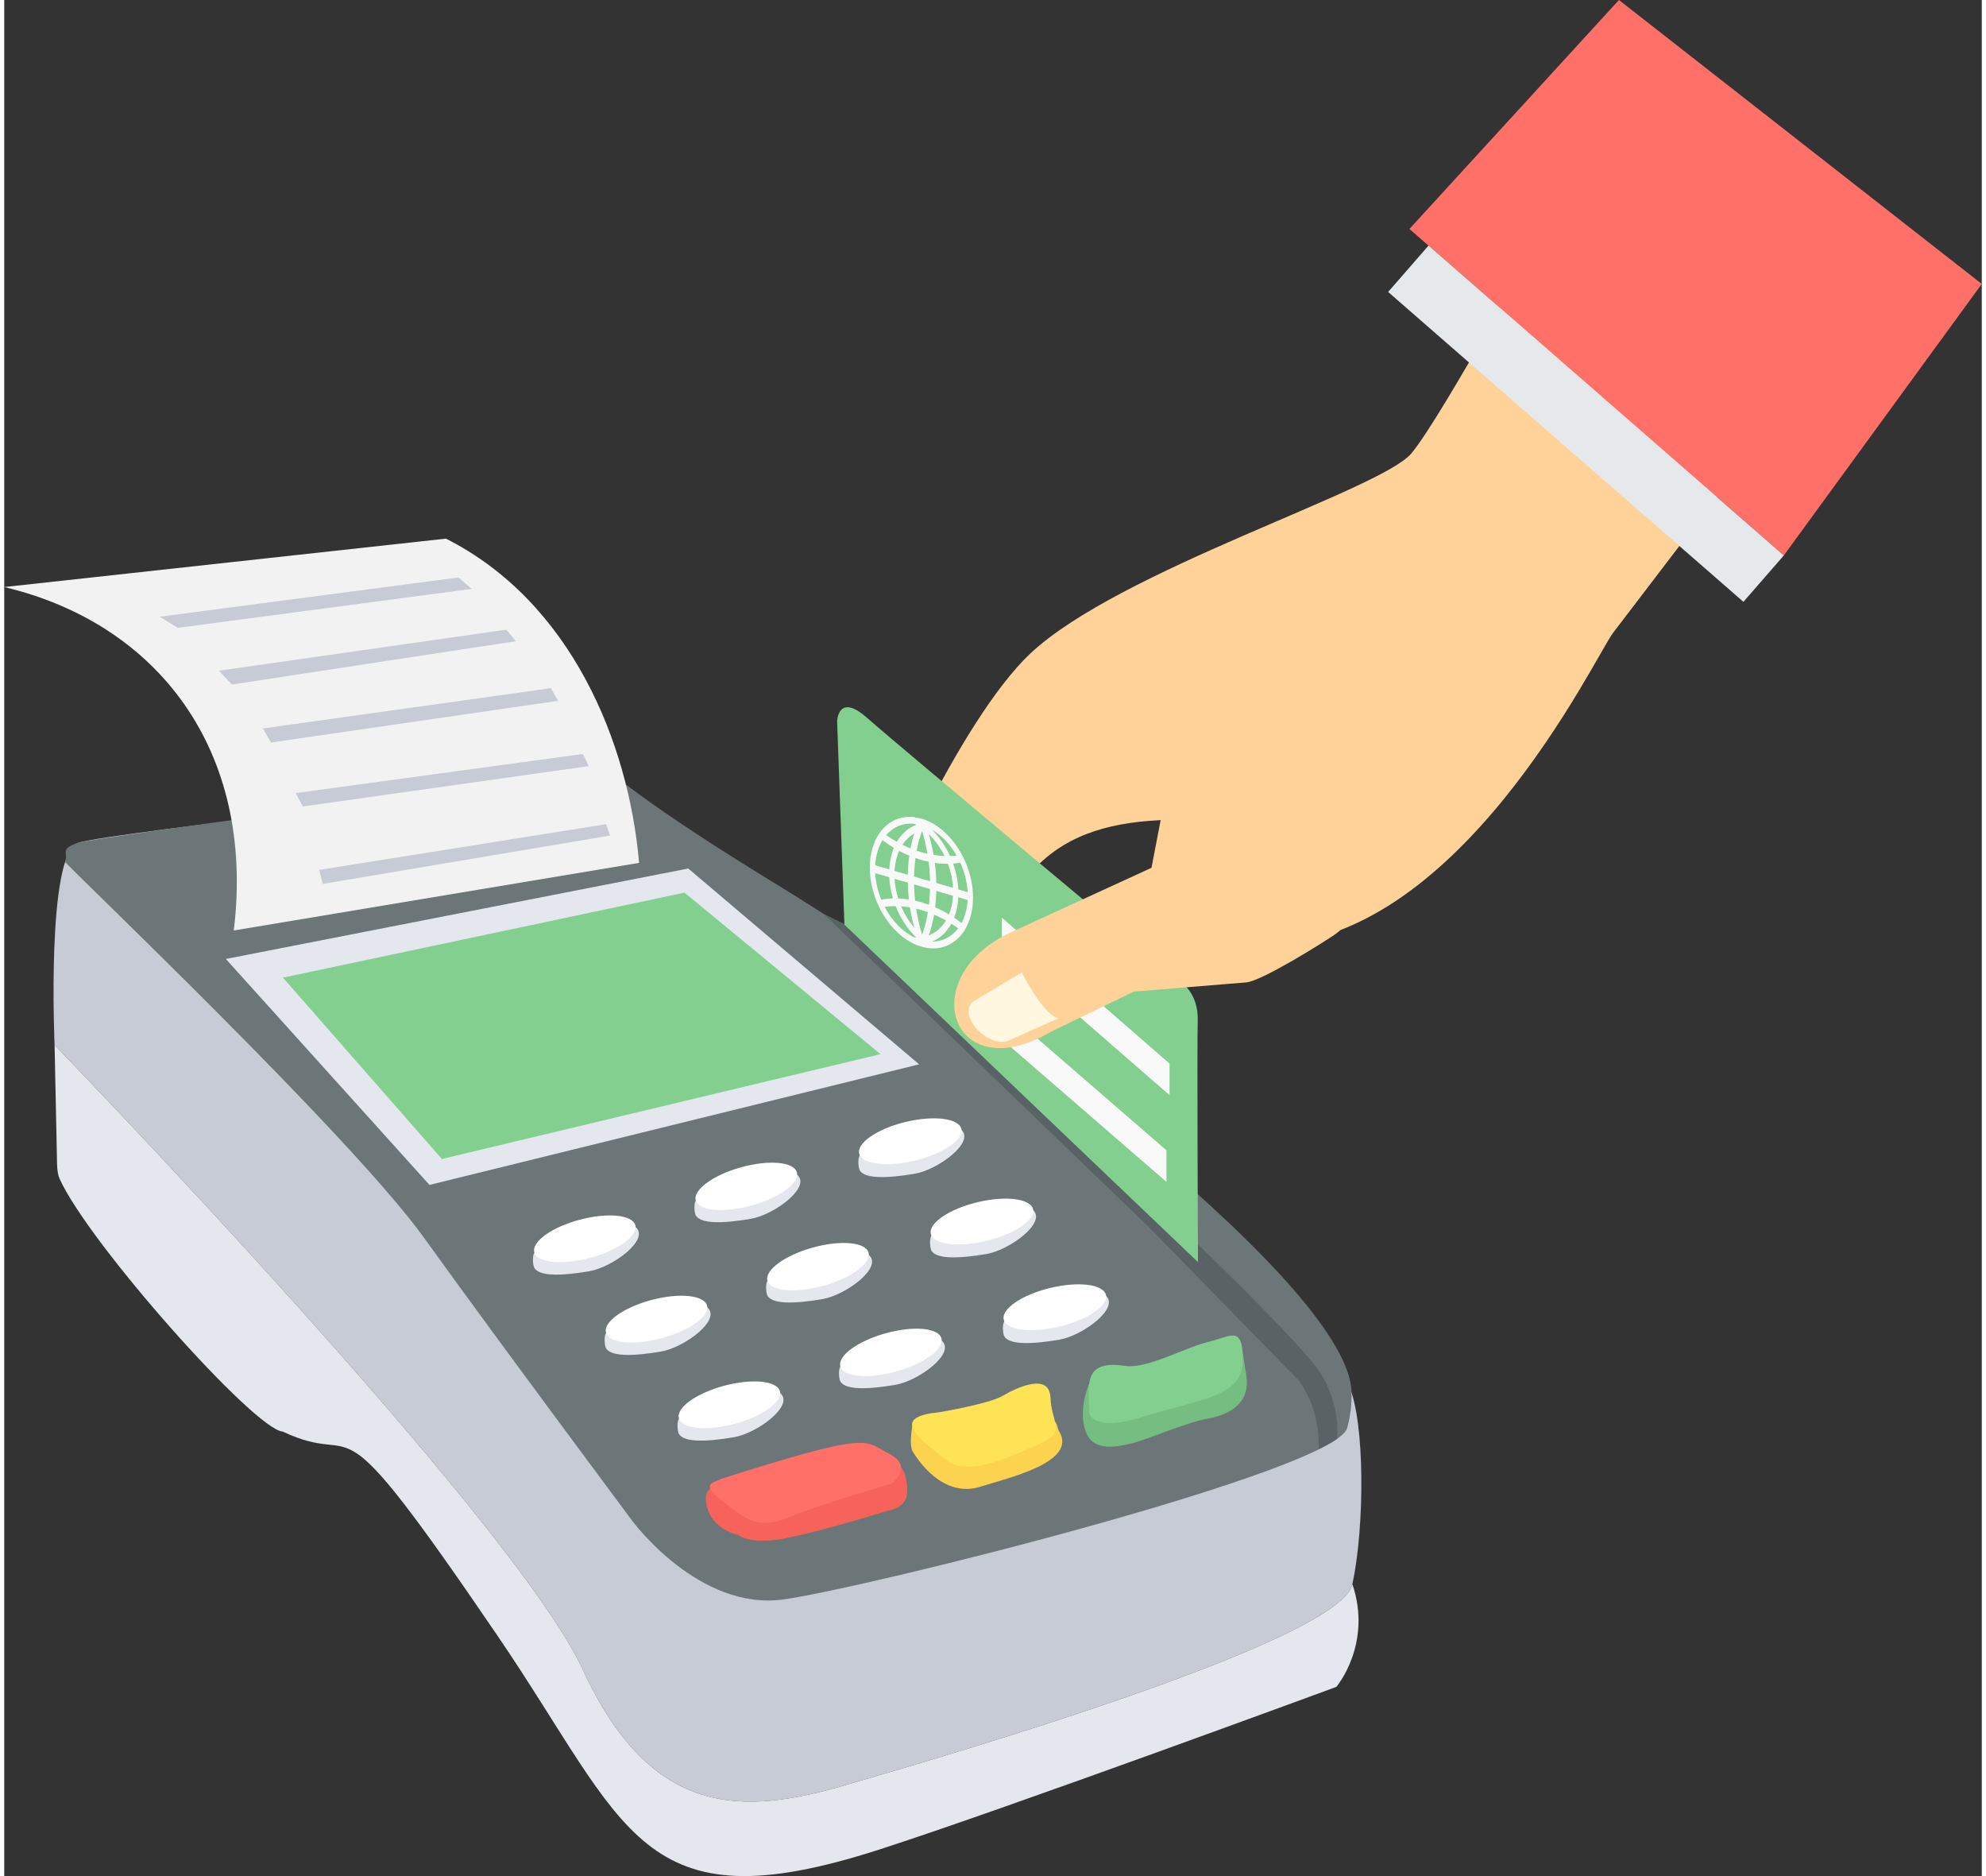 <?xml version="1.0" ?><!DOCTYPE svg  PUBLIC '-//W3C//DTD SVG 1.1//EN'  'http://www.w3.org/Graphics/SVG/1.1/DTD/svg11.dtd'><svg height="170px" style="shape-rendering:geometricPrecision; text-rendering:geometricPrecision; image-rendering:optimizeQuality; fill-rule:evenodd; clip-rule:evenodd" version="1.1" viewBox="0 0 30358 28794" width="180px" xml:space="preserve" xmlns="http://www.w3.org/2000/svg" xmlns:xlink="http://www.w3.org/1999/xlink"><rect x="0" y="0" width="30358" height="28794" fill="#333333" stroke="none"/><defs><style type="text/css">
   <![CDATA[
    .fil3 {fill:#596366}
    .fil2 {fill:#6C7678}
    .fil12 {fill:#75BD80}
    .fil6 {fill:#83CF8F}
    .fil1 {fill:#C6CBD6}
    .fil5 {fill:#E4E7ED}
    .fil15 {fill:#E5E9EC}
    .fil4 {fill:#F2F2F2}
    .fil8 {fill:#F7635B}
    .fil13 {fill:#F9F9F9}
    .fil10 {fill:#FCD34E}
    .fil0 {fill:#FED298}
    .fil9 {fill:#FF7069}
    .fil11 {fill:#FFE356}
    .fil14 {fill:#FFF7DF}
    .fil7 {fill:white}
   ]]>
  </style></defs><g id="Layer_x0020_1"><g id="_434816584"><path class="fil0" d="M15747 10035c1364,-1287 5381,-2507 5857,-3079 476,-572 2139,-3632 2139,-3632l2604 2270c174,410 335,854 482,1327l-2132 2793c-274,359 -2388,4850 -5438,4791l-814 -878 58 -1037c-1778,-76 -3040,248 -3501,2563l571 454c3,1034 -438,957 -1198,527 -690,-391 -1017,-889 -1098,-1436 0,-581 1397,-3650 2470,-4663z"/><path class="fil1" d="M8456 12033c0,0 -6829,739 -7322,903 -492,164 -361,3103 -361,3103 0,0 7043,7273 8110,9588 1067,2315 2496,2216 4023,1773 1526,-443 7601,-2208 7790,-3086 189,-879 197,-2496 -58,-3062 -254,-567 -7240,-6617 -9062,-7618 -1823,-1002 -3120,-1601 -3120,-1601z"/><path class="fil2" d="M9264 11817c0,0 -7842,1023 -8130,1119 -288,96 -148,134 -199,292 66,100 4378,4195 5510,5770 1133,1576 3202,4351 3202,4351 0,0 1018,1379 2315,1199 1297,-181 8455,-1970 8652,-2627 52,-175 71,-364 70,-547 -25,-1583 -5292,-5644 -8862,-7822 -1970,-1202 -2558,-1735 -2558,-1735z"/><path class="fil3" d="M20178 22242c115,-56 211,-109 283,-159 2,-17 58,-495 -242,-991 -300,-496 -2570,-2646 -2701,-2766l-4535 -4101 -408 -202 4991 4804 2285 2339c19,19 352,408 327,1076zm-7598 -8121c62,30 44,21 0,0z"/><path class="fil4" d="M0 9010l6781 -743c1918,968 2804,3121 2965,4976l-6222 1038c335,-2769 -1174,-4714 -3524,-5271z"/><polygon class="fil5" points="3402,14718 6528,18186 14045,16335 10501,13330 "/><polygon class="fil6" points="4279,15005 6719,17788 13452,16179 10443,13700 "/><path class="fil5" d="M773 16039l36 1726c1,55 -3,229 40,325 449,994 2995,3856 3427,3882 1281,607 643,-766 3302,3141 2003,2942 2160,4464 5851,3275 1938,-624 7021,-2498 7021,-2498 0,0 557,-657 246,-1576 -189,878 -6264,2643 -7790,3086 -1527,443 -2956,542 -4023,-1773 -1067,-2315 -8110,-9588 -8110,-9588z"/><path class="fil6" d="M12898 14192l-112 -3125c0,0 17,-443 460,-49 443,394 4752,3986 4797,4025 29,44 291,195 279,624 -12,429 4,3704 4,3704l-5428 -5179z"/><path class="fil5" d="M8821 18925c362,-100 751,-195 871,-93 226,191 -352,617 -708,678 -438,76 -811,85 -856,-76 -12,-42 -23,-157 10,-205 92,-136 367,-216 683,-304z"/><ellipse class="fil7" rx="8620" ry="3255" transform="matrix(0.09 -0.024 0.024 0.09 8913.09 19012.9)"/><path class="fil5" d="M11300 18121c362,-101 751,-196 871,-93 226,191 -352,617 -708,678 -438,75 -811,85 -856,-77 -12,-42 -23,-156 10,-205 92,-136 367,-215 683,-303z"/><ellipse class="fil7" rx="8620" ry="3255" transform="matrix(0.09 -0.025 0.025 0.09 11392.2 18208.4)"/><path class="fil5" d="M13817 17428c361,-100 750,-195 871,-93 226,191 -352,617 -708,679 -438,75 -812,84 -856,-77 -12,-42 -23,-157 10,-205 92,-136 367,-216 683,-304z"/><ellipse class="fil7" rx="8620" ry="3255" transform="matrix(0.091 -0.022 0.022 0.091 13909 17515.9)"/><path class="fil5" d="M9921 20158c362,-101 751,-196 872,-94 225,192 -353,618 -709,679 -437,75 -811,85 -856,-77 -12,-42 -22,-157 10,-205 93,-136 367,-215 683,-303z"/><ellipse class="fil7" rx="8620" ry="3255" transform="matrix(0.09 -0.024 0.024 0.09 10013.4 20245.2)"/><path class="fil5" d="M12400 19353c362,-100 751,-196 872,-93 225,191 -353,617 -709,678 -437,76 -811,85 -856,-76 -12,-43 -22,-157 10,-205 93,-136 367,-216 683,-304z"/><ellipse class="fil7" rx="8620" ry="3255" transform="matrix(0.09 -0.025 0.025 0.09 12492.5 19440.7)"/><path class="fil5" d="M14917 18661c362,-101 751,-196 872,-94 225,192 -353,618 -709,679 -438,75 -811,85 -856,-77 -12,-42 -22,-157 10,-205 93,-136 367,-215 683,-303z"/><ellipse class="fil7" rx="8620" ry="3255" transform="matrix(0.091 -0.022 0.022 0.091 15009.3 18748.2)"/><path class="fil5" d="M11040 21473c362,-101 751,-196 872,-93 225,191 -353,617 -709,678 -438,75 -811,85 -856,-76 -12,-43 -22,-157 10,-205 93,-137 367,-216 683,-304z"/><ellipse class="fil7" rx="8620" ry="3255" transform="matrix(0.09 -0.024 0.024 0.09 11132.4 21560.5)"/><path class="fil5" d="M13520 20669c361,-101 750,-196 871,-94 225,191 -353,618 -709,679 -437,75 -811,85 -856,-77 -12,-42 -22,-157 11,-205 92,-136 367,-215 683,-303z"/><ellipse class="fil7" rx="8620" ry="3255" transform="matrix(0.09 -0.025 0.025 0.09 13611.5 20756.1)"/><path class="fil5" d="M16036 19976c362,-101 751,-196 872,-93 225,191 -353,617 -709,678 -438,75 -811,85 -856,-76 -12,-43 -22,-157 10,-206 93,-135 367,-215 683,-303z"/><ellipse class="fil7" rx="8620" ry="3255" transform="matrix(0.091 -0.022 0.022 0.091 16128.3 20063.6)"/><path class="fil8" d="M10839 22848c0,0 -137,70 -24,355 113,285 449,354 449,354 0,0 179,164 753,48 575,-115 1556,-421 1556,-421 0,0 304,-33 290,-319 -14,-286 -97,-344 -97,-344l-2927 327z"/><path class="fil9" d="M11009 22696c-65,43 -212,54 -170,152 19,43 71,101 180,186 363,281 547,453 1029,252 483,-201 1580,-517 1580,-517 0,0 343,-261 -48,-459 -391,-199 -235,-355 -2571,386z"/><path class="fil10" d="M13939 21894c0,0 -52,286 7,383 60,98 451,732 1049,538 400,-129 1491,-371 1199,-846 -24,-38 -26,-115 -62,-146 -382,-337 -2037,54 -2037,54l-156 17z"/><path class="fil11" d="M14359 21674c0,0 756,-126 969,-251 212,-125 718,-364 733,27 15,391 249,523 -146,699 -395,176 -1123,541 -1459,257 -197,-166 -482,-362 -517,-512 -24,-105 76,-187 420,-220z"/><path class="fil12" d="M16654 21241c0,0 -173,385 -55,722 117,338 501,236 707,190 206,-45 856,-327 1168,-380 312,-53 662,-223 594,-660 -67,-437 -79,-494 -79,-494l-2335 622z"/><path class="fil6" d="M16655 21678c0,0 27,319 843,62 817,-256 1518,-297 1516,-850 -2,-553 -158,-388 -533,-294 -376,94 -937,418 -1280,367 -658,-98 -547,314 -546,715z"/><path class="fil1" d="M2387 9465l4586 -602 205 175 -4514 598 -277 -171zm2449 3886l4405 -702 59 175 -4410 742 -54 -215zm-361 -1179l4409 -600 89 186 -4390 620 -108 -206zm-503 -992l4419 -618 112 194 -4409 640 -122 -216zm-677 -886l4412 -630 147 177 -4359 665 -200 -212z"/><path class="fil13" d="M14992 15187l2850 2468 0 485 -2850 -2469 0 -484zm323 -1103l2574 2239 0 485 -2574 -2240 0 -484z"/><path class="fil0" d="M15455 14309l2157 -990 349 -1815c398,-2068 3906,1842 2460,2843 -147,102 -1115,712 -1356,731l-1723 141 -1265 612c-1532,906 -2123,-833 -622,-1522z"/><path class="fil14" d="M15420 15969c-293,129 -781,-355 -558,-591l759 -453c0,0 332,665 566,703l-767 341z"/><polygon class="fil9" points="27319,8525 21572,3514 24788,0 30358,4358 "/><polygon class="fil15" points="27319,8525 21865,3769 21245,4481 26699,9237 "/><path class="fil13" d="M14080 12564c51,15 101,35 149,60l0 0 3 2c5,3 10,6 16,9l1 0 3 2c5,3 9,5 14,8l3 2c6,3 11,7 17,10l3 2c5,4 11,7 16,11l4 2c4,3 8,6 13,9l3 2 3 2c5,3 9,6 13,9l3 3 1 0c5,4 10,8 15,11l0 0 3 3 0 0c5,4 10,7 15,11l1 1 3 3c4,3 8,6 12,10l1 0 3 2 3 3c4,3 8,7 12,10l0 1 3 2c5,5 10,9 15,13l0 0 3 3c260,237 438,622 438,1006 0,385 -178,666 -438,752l-3 1 0 0c-5,2 -10,4 -15,5l-3 1 0 0c-4,1 -8,2 -12,3l-3 1 -3 1 -1 0c-4,1 -8,2 -12,3l-3 0 -1 1c-5,1 -10,2 -15,3l0 0 -3 0 0 0c-5,1 -10,2 -15,3l-1 0 -3 0c-4,1 -8,1 -13,2l-3 0 -3 1c-5,0 -9,1 -13,1l-4 0c-5,1 -11,1 -16,1l-3 0c-6,1 -11,1 -17,1l-3 0c-5,0 -9,0 -14,0l-3 0 -1 0c-6,0 -11,-1 -16,-1l-3 0 0 0c-48,-3 -98,-11 -149,-26 -38,-11 -75,-25 -112,-42l0 0 0 0c-12,-6 -24,-12 -36,-18l-5 -3c-4,-2 -9,-4 -13,-7l-5 -2 0 -1c-31,-17 -61,-36 -91,-58l0 0 -5 -3c-4,-3 -8,-7 -12,-10l-5 -3c-297,-228 -508,-647 -508,-1065 0,-419 211,-715 508,-771l5 0c6,-1 11,-2 17,-3 30,-4 60,-6 91,-6l0 0 5 0c4,1 9,1 13,1l5 0c12,1 24,2 36,3l0 0c33,10 74,12 112,23zm-110 228c-23,71 -43,147 -58,229 -42,-17 -82,-35 -122,-55 48,-74 110,-133 180,-174zm-267 128c-56,-31 -111,-66 -164,-103 108,-125 258,-190 429,-174 11,5 21,11 32,16 -122,47 -224,137 -297,261zm-221 -25c56,42 115,82 175,119 -40,96 -64,206 -70,329l-216 -63c8,-151 48,-282 111,-385zm257 165c50,26 102,51 155,73 -13,92 -21,190 -23,292l-203 -58c6,-116 31,-219 71,-307zm132 486c2,87 7,174 17,259 -57,-9 -112,-15 -165,-17 -30,-97 -49,-198 -55,-300l203 58zm-228 242c-63,2 -122,9 -179,20 -53,-128 -86,-267 -93,-407l216 63c5,110 24,219 56,324zm-128 131c54,-8 111,-12 169,-12 73,185 183,352 316,480 -11,0 -21,-1 -32,-2 -184,-89 -344,-259 -453,-466zm253 -9c44,3 90,9 136,17 16,107 39,211 66,310 -81,-94 -150,-206 -202,-327zm425 446c34,-96 62,-203 82,-318 63,26 123,56 182,89 -65,109 -157,188 -264,229zm347 -179c35,22 70,46 104,71 -99,130 -241,205 -404,204 124,-49 228,-145 300,-275zm155 -10c-36,-29 -74,-56 -112,-82 36,-92 58,-198 64,-314l142 42c-7,136 -41,256 -94,354zm-192 -132c-68,-41 -138,-78 -212,-110 10,-81 16,-165 18,-251l256 74c-6,106 -27,203 -62,287zm-194 -483c-2,-104 -10,-207 -23,-308 69,10 136,14 201,14 44,117 72,243 78,369l-256 -75zm258 -297c38,-3 74,-8 110,-15 64,141 104,296 112,452l-142 -41c-7,-135 -35,-270 -80,-396zm53 -125c-33,4 -66,6 -100,8 -71,-155 -167,-294 -280,-404 151,86 283,227 380,396zm-185 8c-54,-2 -110,-8 -168,-17 -19,-110 -44,-217 -74,-319 96,93 179,207 242,336zm-428 -82c24,8 47,15 71,22 32,10 63,18 94,25 -20,-121 -48,-239 -82,-349 -35,91 -62,192 -83,302zm184 170c-37,-7 -75,-17 -113,-28 -30,-9 -60,-18 -89,-29 -12,91 -20,185 -22,284l245 71c-2,-100 -9,-200 -21,-298zm-224 348c2,84 8,167 16,249 32,7 63,15 95,24 40,12 79,25 118,39 9,-77 14,-157 16,-241l-245 -71zm32 372c26,6 53,13 79,21 35,10 68,21 102,33 -21,127 -51,242 -90,345 -39,-126 -70,-260 -91,-399z"/></g></g></svg>